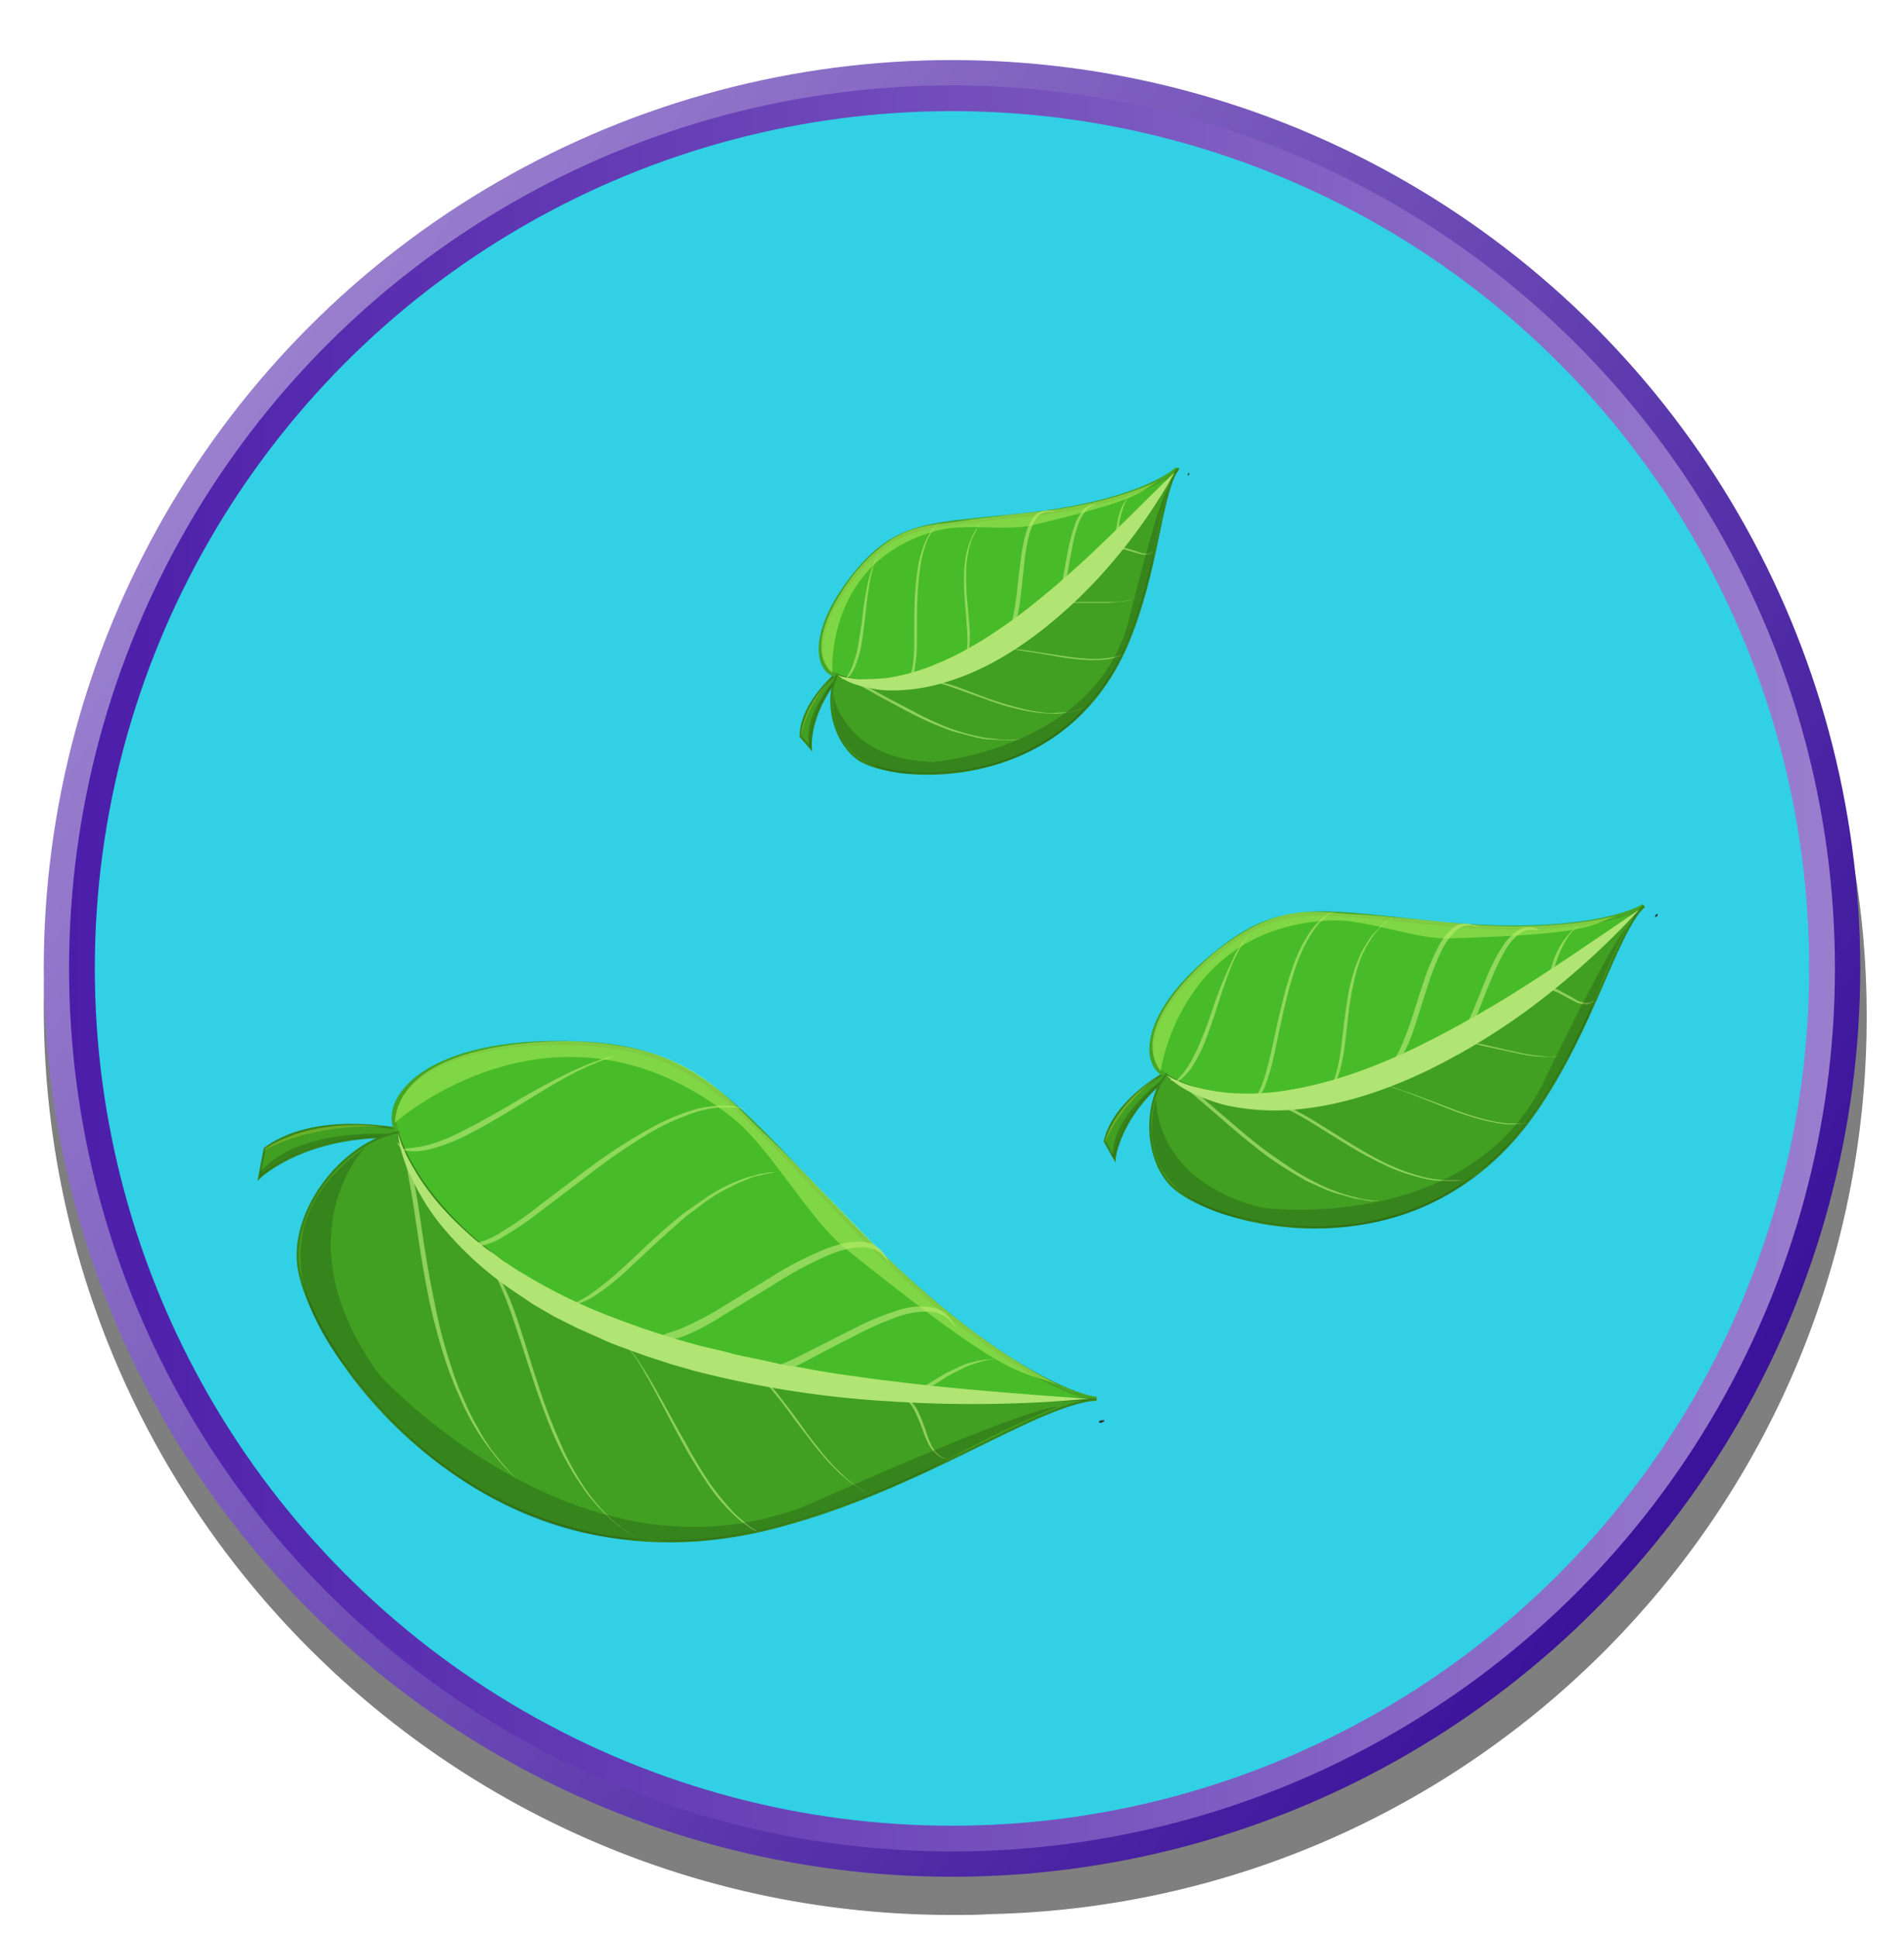 <svg xmlns="http://www.w3.org/2000/svg" xmlns:xlink="http://www.w3.org/1999/xlink" viewBox="0 0 443.8 451.5"><defs><style>.cls-1{fill:none;}.cls-2{isolation:isolate;}.cls-3{opacity:0.5;}.cls-4{fill:url(#linear-gradient);}.cls-5{fill:#31d0e5;stroke-width:6px;stroke:url(#linear-gradient-2);}.cls-11,.cls-5,.cls-7{stroke-miterlimit:10;}.cls-6{clip-path:url(#clip-path);}.cls-7{fill:#41a022;stroke:#38841c;stroke-width:0.5px;}.cls-8{fill:#204910;opacity:0.32;}.cls-9{fill:#8fc12f;}.cls-14,.cls-9{opacity:0.51;}.cls-10{fill:#353535;}.cls-11{fill:#48bc28;stroke:#45a525;}.cls-12,.cls-13{fill:#b0e573;}.cls-12{mix-blend-mode:screen;opacity:0.69;}.cls-14{fill:#b6f261;}</style><linearGradient id="linear-gradient" x1="43.17" y1="103.28" x2="392.43" y2="342.6" gradientUnits="userSpaceOnUse"><stop offset="0" stop-color="#9b81cf"/><stop offset="1" stop-color="#3b139b"/></linearGradient><linearGradient id="linear-gradient-2" x1="16.1" y1="225.74" x2="427.68" y2="225.74" gradientUnits="userSpaceOnUse"><stop offset="0" stop-color="#4c1da9"/><stop offset="1" stop-color="#997ece"/></linearGradient><clipPath id="clip-path"><circle class="cls-1" cx="222.6" cy="226.4" r="199.8"/></clipPath></defs><g class="cls-2"><g id="SB39_Interactive_Icon_13_F1"><path class="cls-3" d="M435.1,237a208.3,208.3,0,0,0-25.4-100A211.6,211.6,0,0,0,221.9,23C105,23,10.2,117.8,10.2,234.7S105,446.3,221.9,446.3c3,0,5.9,0,8.9-.2C344.1,443.6,435.1,350.9,435.1,237Z"/><circle class="cls-4" cx="221.9" cy="225.7" r="211.7"/><circle class="cls-5" cx="221.9" cy="225.7" r="202.8"/><g id="_001" data-name="001"><g class="cls-6"><g id="_001-2" data-name="001"><path class="cls-7" d="M97.8,264.1s-22.9-6.2-36.1,3.6l-1.3,6.8s11.6-11.3,35.7-9.3Z"/><path class="cls-8" d="M60.4,274.5s11.2-11.6,35.7-9.3l.8-.5s-25.9-3.6-36.3,8.5Z"/><path class="cls-9" d="M61.7,267.7s10.4-7.4,27.8-5.1c0,0-15.3-1.2-27.8,5.4Z"/><path class="cls-1" d="M255.6,331.4h0Z"/><path class="cls-10" d="M256.9,331h.2c.2,0,.5,0,.3.2s-.4.3-.7.4h-.2c-.1,0-.5,0-.3-.3s.5-.3.7-.3h.2l-.4.6h-.2c-.1,0-.5,0-.3-.3A1.1,1.1,0,0,1,256.9,331Z"/><path class="cls-11" d="M136,306.7c-53.9-30.5-43.3-42.8-43.3-42.8-4.3-6.9,5.7-22.2,42.2-20.7,28.1,1.1,35.6,13.7,64.3,43.1,32.3,33.2,53,39.6,56.4,39.7C234.8,326.8,176.3,329.4,136,306.7Z"/><path class="cls-7" d="M69.4,293.4c-.5-13.3,11.6-27.3,23.3-29.5,0,0,6.9,29.3,59.4,47.9,43.5,15.4,82.2,15.1,103,14.3h.5c-14.6,1.4-40.1,20.6-74.3,29.7C111.5,374.4,70,312,69.4,293.4Z"/><path class="cls-12" d="M176.4,356.9l-.3-.3-1.1-.7a38.6,38.6,0,0,1-4-3.4,74.3,74.3,0,0,1-5.4-6.6,114.5,114.5,0,0,1-6-10c-1.6-2.7-3.2-5.8-4.9-8.8s-3.3-6-5.1-8.7a34.2,34.2,0,0,0-5.1-6.5,14.5,14.5,0,0,0-2.1-1.8l-.3-.2h-.3l-.2-.2.2.2h.3l.3.3a9,9,0,0,1,2,1.7,34.2,34.2,0,0,1,5,6.5c1.6,2.7,3.2,5.7,4.8,8.7s3.2,6.1,4.7,8.8a113.3,113.3,0,0,0,6.1,10,40.3,40.3,0,0,0,5.6,6.7,30.4,30.4,0,0,0,4.2,3.5l1.2.7Z"/><path class="cls-12" d="M111,291.4c0,.1.6.5,1.5,1.5a24.6,24.6,0,0,1,1.7,2.2,22.8,22.8,0,0,1,1.8,3.2,84.2,84.2,0,0,1,3.9,10c1.4,4,2.9,8.9,4.8,14.6,1.4,4.1,3,8.6,5,13a68.6,68.6,0,0,0,7.3,12.4,51.9,51.9,0,0,0,4.3,4.8,26.6,26.6,0,0,0,4,3.3,12,12,0,0,0,1.7,1.1l1.3.8,1.1.6-1.1-.6a7.4,7.4,0,0,0-1.3-.8l-1.6-1.1a36.4,36.4,0,0,1-4-3.4,51.1,51.1,0,0,1-4.1-4.8,61.9,61.9,0,0,1-6.9-12.4,123.8,123.8,0,0,1-4.9-12.9c-1.9-5.7-3.3-10.6-4.7-14.7a67.9,67.9,0,0,0-4.1-10,23.9,23.9,0,0,0-2-3.3,15.2,15.2,0,0,0-1.8-2.2C111.8,291.7,111.1,291.3,111,291.4Z"/><path class="cls-12" d="M92.6,266.3c-.1.1.5.6,1,1.9a28.9,28.9,0,0,1,1.7,6.6c.6,3,1.2,6.9,1.9,11.7s1.6,10.6,3,17.3a142.8,142.8,0,0,0,4.2,15c.9,2.5,1.9,5,3,7.4a50.9,50.9,0,0,0,3.4,6.6,52.4,52.4,0,0,0,3.8,5.5,38.7,38.7,0,0,0,3.4,4,25.1,25.1,0,0,0,2.5,2.4l1,.9-1-.9a30.8,30.8,0,0,1-2.4-2.5c-1-1.1-2.1-2.4-3.3-4a41.5,41.5,0,0,1-3.5-5.6,52.2,52.2,0,0,1-3.3-6.7,58,58,0,0,1-2.8-7.3,118.9,118.9,0,0,1-3.9-15c-1.4-6.6-2.3-12.4-3-17.2s-1.3-8.7-2-11.8a30.2,30.2,0,0,0-2.1-6.6,4.5,4.5,0,0,0-1.1-1.4C92.8,266.3,92.6,266.3,92.6,266.3Z"/><path class="cls-12" d="M175.3,319.3l.8.7a23,23,0,0,1,2.4,2.3c1,1.1,2.1,2.5,3.5,4.2s2.8,3.9,4.7,6.3,2.7,3.6,4.3,5.5a52.4,52.4,0,0,0,5.1,5.4,23.9,23.9,0,0,0,2.6,2.1l2.3,1.5,1.6.7.4.2h0l-.4-.2a11.8,11.8,0,0,1-1.6-.8l-2.3-1.5a22.5,22.5,0,0,1-2.4-2.1,49.6,49.6,0,0,1-4.9-5.3c-1.5-1.9-3-3.8-4.2-5.5s-3.3-4.6-4.7-6.3a35.2,35.2,0,0,0-3.6-4.3l-1.4-1.4-1.2-.9Z"/><path class="cls-12" d="M211.2,326l.3.4c.1.1.2.3.4.4l.5.7a10.8,10.8,0,0,1,1.2,2.2,35.2,35.2,0,0,1,1.5,3.7,23.3,23.3,0,0,0,1.4,3.3,8.7,8.7,0,0,0,2.1,2.5,3.7,3.7,0,0,0,2.2.8h1.1s-.1.1-.3,0h-.7a3.7,3.7,0,0,1-2.1-1,6.5,6.5,0,0,1-1.9-2.6,21.9,21.9,0,0,1-1.2-3.3c-.6-1.5-1-2.7-1.5-3.7a9.2,9.2,0,0,0-1.4-2.3,1.7,1.7,0,0,0-.6-.6l-.5-.4C211.4,325.9,211.3,325.9,211.2,326Z"/><path class="cls-12" d="M110.2,289.9c-.1.2.4.5,1.5.5a14.2,14.2,0,0,0,5.3-2,78.4,78.4,0,0,0,9.1-6.2l13.2-10a140.7,140.7,0,0,1,11.7-7.9,54.3,54.3,0,0,1,11.5-5.2,23.2,23.2,0,0,1,8.4-1,10.7,10.7,0,0,1,2.3.3l.8.2-.8-.3-2.2-.5a26.2,26.2,0,0,0-8.4.6,50,50,0,0,0-11.6,4.9,120.4,120.4,0,0,0-11.9,7.6c-5.1,3.7-9.5,7.2-13.2,9.9a73.3,73.3,0,0,1-9,6.3,17.7,17.7,0,0,1-5.1,2.4C110.8,289.7,110.3,289.7,110.2,289.9Z"/><path class="cls-12" d="M133.1,304c0,.1.2.1.5,0h.5l.8-.2a17,17,0,0,0,4.6-2.4,54.9,54.9,0,0,0,6.9-5.6c2.7-2.5,5.7-5.4,9.4-8.7l4.2-3.7,4.7-3.5a36.8,36.8,0,0,1,5-3l2.6-1.3,1.3-.5,1.2-.5a13.6,13.6,0,0,1,2.5-.7l1.2-.3,1.1-.2,1.1-.2h-1.1l-1.2.2-1.2.2-2.6.7-1.3.4-1.3.5c-.9.4-1.8.7-2.7,1.2a37.8,37.8,0,0,0-5.1,3l-4.9,3.4-4.3,3.6c-3.7,3.3-6.8,6.3-9.4,8.7s-4.9,4.3-6.7,5.6a29.3,29.3,0,0,1-4.3,2.7l-.7.3-.5.2Z"/><path class="cls-12" d="M154.6,311.3c-.2.4.1.7.8.8a9,9,0,0,0,4.2-.8,49.7,49.7,0,0,0,8.4-4.4l12.8-7.8a82.3,82.3,0,0,1,10.8-5.9c3.6-1.7,6.9-2.6,9.4-2.5a6.5,6.5,0,0,1,5.1,2.2l.7.8.3.8.4.6-.3-.7a4.6,4.6,0,0,1-.3-.9l-.6-.9a6.2,6.2,0,0,0-4.7-3.1c-2.4-.4-5.6.2-9.2,1.6a77.7,77.7,0,0,0-10.8,5.4L169,304.2a71.2,71.2,0,0,1-8.4,4.6C156.4,310.8,154.9,310.6,154.6,311.3Z"/><path class="cls-12" d="M210.3,325.2c0,.1.2.1.7.2a7.9,7.9,0,0,0,2.2-.4l1.6-.6,1.8-1c1.3-.7,2.7-1.7,4.5-2.8l4.1-2.1a37.3,37.3,0,0,1,4.4-1.4,32.4,32.4,0,0,1,3.5-.5h0l-3.6.3a28.9,28.9,0,0,0-4.7,1.1l-4.3,2-4.6,2.8-3.1,1.6C211.1,324.8,210.3,324.9,210.3,325.2Z"/><path class="cls-12" d="M94.2,267.9c0,.2.5.3,1.5.4a14.5,14.5,0,0,0,4.6-.5,40.6,40.6,0,0,0,7.6-2.8c3-1.5,6.5-3.4,10.4-5.8,5.6-3.3,12.2-7.7,17.9-10.3,1.4-.7,2.8-1.2,4-1.7l1.8-.6,1.5-.5,1.3-.2.9-.2h0l-.9.2-1.3.2-1.6.3-1.8.5c-1.2.5-2.6.9-4.1,1.6-5.8,2.4-12.7,6.4-18.3,9.7-4,2.3-7.4,4.2-10.3,5.6a42.4,42.4,0,0,1-7.4,3C96.1,267.8,94.2,267.5,94.2,267.9Z"/><path class="cls-12" d="M175.7,320.1c-.1.3.1.6.8.8a8.4,8.4,0,0,0,3.8-.5,46,46,0,0,0,7.4-3.1c3.1-1.6,6.9-3.7,11.2-5.8a67.5,67.5,0,0,1,9.5-4.3,19.7,19.7,0,0,1,8.4-1.5,7.2,7.2,0,0,1,4.8,2.2l.6.7.4.6.3.6-.3-.7-.3-.7-.6-.8a6.9,6.9,0,0,0-4.5-2.9,16.2,16.2,0,0,0-8.2.8,59.4,59.4,0,0,0-9.5,3.9L188.4,315a68.6,68.6,0,0,1-7.4,3.4C177.3,319.8,176,319.5,175.7,320.1Z"/><path class="cls-13" d="M92.7,263.9a33.9,33.9,0,0,0,2,5.3c.9,1.7,1.8,3.3,2.8,4.9a59.5,59.5,0,0,0,6.9,8.8,84.9,84.9,0,0,0,8.3,7.6,18.8,18.8,0,0,0,2.3,1.6l2.2,1.7c1.6,1,3.1,2.1,4.7,3a125,125,0,0,0,20.1,9.9,198.1,198.1,0,0,0,21.4,7l5.5,1.3c1.9.5,3.7,1,5.5,1.3l5.6,1.2,2.7.6,2.8.4c3.8.7,7.5,1.4,11.2,1.9s7.5,1.1,11.3,1.5c15.1,1.9,30.3,3,45.6,4.1a294.4,294.4,0,0,1-46,.6,236.2,236.2,0,0,1-45.7-7.1l-5.6-1.6-5.5-1.8-2.8-1-2.7-1a50.9,50.9,0,0,1-5.4-2.2l-5.4-2.4-5.2-2.6-5-2.9-4.9-3.3a78.8,78.8,0,0,1-17.2-15.9,56.1,56.1,0,0,1-6.1-9.9A33.5,33.5,0,0,1,92.7,263.9Z"/><path class="cls-14" d="M92,261.7s37.5-33.7,78.6-1.3c9.1,7.2,17.7,23.5,26.6,30.7,44.3,35.5,39,26.2,53.3,33.5,0,0-19.5-7.7-44.2-32,0,0-22-22.7-25.9-26.3-12.5-11.4-17.9-22.2-46-23.6C134.4,242.7,93.7,240.9,92,261.7Z"/><path class="cls-8" d="M84.9,267.6s-19.7,20.8,3.5,52.8c0,0,47,51.8,100.2,30.2,0,0,50-22.5,58.1-22.8,0,0-11.6,4.3-30.1,14.7,0,0-40.5,19.8-64.5,16.3,0,0-38.7,3.8-71.3-40C80.8,318.8,54,289.4,84.9,267.6Z"/><path class="cls-7" d="M274.5,248.4s-14.5,6.8-17,17.6l2.3,4.1s1-10.9,14.3-20.5Z"/><path class="cls-8" d="M259.8,270.1s.7-10.9,14.3-20.5l.2-.5s-14.9,9.4-15,20.2Z"/><path class="cls-9" d="M257.5,266s2.1-8.4,12.1-14.8c0,0-8.4,6.1-12,15Z"/><path class="cls-1" d="M385.5,213.9h-.1l-.2.2Z"/><path class="cls-10" d="M386,213.1h.1c.1-.1.3-.2.3,0a.8.8,0,0,1-.2.5h-.1c-.1.1-.3.2-.3,0a.8.8,0,0,1,.2-.5h.1a.9.9,0,0,0,.1.5h-.1c-.1.1-.3.2-.3,0A.8.8,0,0,1,386,213.1Z"/><path class="cls-11" d="M312.9,253.6c-41.2,7.9-41.1-3.1-41.1-3.1-5.2-1.7-6.8-14,12.8-29.2,14.9-11.7,24.3-8.6,52.1-5.9,31.1,2.9,44.7-2.9,46.4-4.3C372.8,220.6,343.7,247.6,312.9,253.6Z"/><path class="cls-7" d="M272.7,275.9c-6-6.6-5.9-19.2-.9-25.4,0,0,16.4,12.1,51.7-1.4,29.2-11.1,49.1-28.2,59.4-37.7.2-.1.2-.2.3-.3-6.9,7.2-11.7,28.3-25.3,48C330,299.2,281.2,285.3,272.7,275.9Z"/><path class="cls-12" d="M355.8,261.8h-1.1c-.8,0-2,.1-3.6,0a40,40,0,0,1-5.7-1.1,72.9,72.9,0,0,1-7.5-2.5l-6.3-2.4-6.5-2.3a28,28,0,0,0-5.5-1.1h0a21.3,21.3,0,0,1,5.4,1.2c2,.6,4.1,1.5,6.3,2.3l6.3,2.5a72.9,72.9,0,0,0,7.5,2.5,41.1,41.1,0,0,0,5.8,1.1,19.7,19.7,0,0,0,3.7-.1l1-.2Z"/><path class="cls-12" d="M293.3,256.6l1.5.2a7.4,7.4,0,0,1,1.8.4,12.7,12.7,0,0,1,2.3.8,59.9,59.9,0,0,1,6.4,3.4l8.9,5.5a91.1,91.1,0,0,0,8.3,4.5,42,42,0,0,0,9.2,3.2,17.1,17.1,0,0,0,4.3.6,21.5,21.5,0,0,0,3.6,0l1.3-.2,1-.2.8-.2-.8.2-1,.2h-4.8a22.6,22.6,0,0,1-4.3-.7,44.4,44.4,0,0,1-9-3.3c-2.9-1.4-5.7-3.1-8.2-4.6l-8.8-5.5a71.1,71.1,0,0,0-6.5-3.4l-2.5-.8-1.9-.3A3.8,3.8,0,0,0,293.3,256.6Z"/><path class="cls-12" d="M272.8,251.8a7.5,7.5,0,0,1,1.4.5,19.8,19.8,0,0,1,3.7,2.6l6.2,5.3c2.5,2.2,5.4,4.7,9.1,7.6s5.6,4,8.7,5.9,3.2,1.8,4.8,2.5a35.6,35.6,0,0,0,4.7,1.9l4.3,1.2,3.6.6h2.3l-2.3-.2a18,18,0,0,1-3.5-.7,29.3,29.3,0,0,1-4.3-1.3,35.7,35.7,0,0,1-4.6-2c-1.6-.8-3.1-1.6-4.7-2.6s-6-4-8.6-6-6.5-5.4-9-7.5-4.5-4-6.2-5.3a18.4,18.4,0,0,0-4-2.5,3,3,0,0,0-1.2-.2C272.9,251.7,272.8,251.7,272.8,251.8Z"/><path class="cls-12" d="M338.7,242.9h.8a8.9,8.9,0,0,1,2.2.1,23.2,23.2,0,0,1,3.7.7l5.1,1.1,4.7,1a29.2,29.2,0,0,0,5,.5h2.2l1.9-.3,1.1-.3h0l-1.1.3-1.8.2a8.8,8.8,0,0,1-2.3,0,41.9,41.9,0,0,1-4.8-.6l-4.6-1-5.2-1.2-3.7-.6h-2.4Z"/><path class="cls-12" d="M360.2,230.5l.4.2h.9l1.6.6,2.4,1.3,2.1,1.1a10.3,10.3,0,0,0,2.2.4,3.6,3.6,0,0,0,1.5-.6l.3-.2c0-.1.1-.1.1-.2h0c0,.1-.1.1-.2.2h-.2a2.2,2.2,0,0,1-1.5.4,5.8,5.8,0,0,1-2.1-.5l-2.1-1.2-2.4-1.3a4.5,4.5,0,0,0-1.7-.5h-1.3Z"/><path class="cls-12" d="M292.3,256.2c0,.1.4.1.9-.4a8.3,8.3,0,0,0,1.9-3.3,52.7,52.7,0,0,0,2-7.2c.7-3.1,1.4-6.8,2.4-11s1.6-6.2,2.6-9.2a36.8,36.8,0,0,1,3.7-7.7,16.2,16.2,0,0,1,3.8-4.2l1.4-.9.5-.2-.5.2-1.4.7a16.5,16.5,0,0,0-4.1,4,33.6,33.6,0,0,0-3.9,7.6,78.4,78.4,0,0,0-2.7,9.1c-1.1,4.2-1.8,7.9-2.5,11s-1.3,5.4-1.9,7.1a14.8,14.8,0,0,1-1.6,3.5C292.5,255.9,292.2,256.1,292.3,256.2Z"/><path class="cls-12" d="M310.3,253.5l.2-.2.3-.3.2-.4a12.8,12.8,0,0,0,1.4-3.4,45.1,45.1,0,0,0,1.1-5.9c.3-2.4.6-5.3,1-8.6l.6-3.7c.3-1.3.5-2.6.9-3.9a27.8,27.8,0,0,1,1.2-3.8,13,13,0,0,1,.8-1.7l.4-.9a5.6,5.6,0,0,0,.5-.8l.9-1.4.5-.7.5-.6.5-.6.5-.5.5-.4c.1-.2.3-.3.4-.4l.8-.7.6-.5a1.1,1.1,0,0,0,.5-.4l-.5.4-.6.4-.9.7-.4.4-.5.4-.5.5-.5.6-.6.6-.5.6a13,13,0,0,0-1,1.5l-.5.8a5.6,5.6,0,0,1-.5.8,14.2,14.2,0,0,0-.8,1.8,24.6,24.6,0,0,0-1.4,3.8c-.4,1.3-.7,2.6-1,3.9l-.6,3.8c-.5,3.3-.8,6.2-1.1,8.6a45.4,45.4,0,0,1-1,5.8,28.2,28.2,0,0,1-1,3.3c-.1.2-.2.3-.2.4l-.2.4C310.3,253.3,310.2,253.4,310.3,253.5Z"/><path class="cls-12" d="M324.6,247.8c0,.3.3.3.7.1a6,6,0,0,0,1.8-2.3,32.4,32.4,0,0,0,2.5-5.9c.9-2.7,1.9-6,3.1-9.7s1.9-5.4,3-7.8a15.9,15.9,0,0,1,3.8-5.4,4.6,4.6,0,0,1,3.6-1.1l.7.2.5.2.5.2-.5-.3-.5-.3-.7-.2a4.6,4.6,0,0,0-3.9.4,12.9,12.9,0,0,0-4,4.9,51.3,51.3,0,0,0-3.2,7.5c-1.2,3.6-2.2,6.9-3.1,9.6s-1.7,4.6-2.3,6C325.3,246.8,324.4,247.3,324.6,247.8Z"/><path class="cls-12" d="M359.4,230.5c0,.1.2.1.4-.1a4.2,4.2,0,0,0,1-1.2l.6-1a11.2,11.2,0,0,1,.5-1.3c.3-1,.6-2.1,1.1-3.4a22.4,22.4,0,0,1,1.2-2.9c.5-1,1.1-1.9,1.6-2.7l1.6-1.8.5-.5.2-.2-.2.2-.5.4a15.1,15.1,0,0,0-1.8,1.8,19.5,19.5,0,0,0-1.9,2.6,25.3,25.3,0,0,0-1.4,2.9c-.5,1.4-.8,2.5-1.1,3.4a9.8,9.8,0,0,1-.9,2.2C359.7,230,359.3,230.4,359.4,230.5Z"/><path class="cls-12" d="M274.4,251.9c0,.1.3,0,.9-.4a16.8,16.8,0,0,0,2.2-2.3,45.9,45.9,0,0,0,2.7-4.8c.9-2.1,1.8-4.6,2.8-7.6s2.9-9.3,4.7-13.2L289,221l.7-1.1.6-.9.5-.7.4-.5.4-.4a1.2,1.2,0,0,0-.4.4l-.5.5-.5.7-.7.8-.7,1.1a12.6,12.6,0,0,0-1.4,2.6,97.9,97.9,0,0,0-5.2,13c-1,3-2,5.4-2.9,7.5a32.6,32.6,0,0,1-2.5,4.7C275.3,251,274.2,251.7,274.4,251.9Z"/><path class="cls-12" d="M339.3,243.1c.1.2.3.2.8,0a5.5,5.5,0,0,0,1.7-1.9,33.7,33.7,0,0,0,2.5-4.8c.9-2.2,1.9-4.9,3.2-7.9a54,54,0,0,1,3-6.4,13.3,13.3,0,0,1,3.7-4.5,4.7,4.7,0,0,1,3.4-.9h1.1l.5.2-.5-.2-.5-.3-.6-.2a5.3,5.3,0,0,0-3.6.5,12.9,12.9,0,0,0-3.9,4.1,39.1,39.1,0,0,0-3.2,6.1c-1.3,3-2.3,5.7-3.2,7.8a39.9,39.9,0,0,1-2.4,5C340,242.2,339.2,242.7,339.3,243.1Z"/><path class="cls-13" d="M271.8,250.5a27,27,0,0,0,3.4,1.7,22.9,22.9,0,0,0,3.7,1.2,45.8,45.8,0,0,0,7.4,1.3,57.2,57.2,0,0,0,14.9-.8c9.9-1.7,19.4-5.3,28.5-9.6a260.8,260.8,0,0,0,26.7-15.1c8.6-5.5,17.1-11.4,25.7-17.2a183.9,183.9,0,0,1-23,21.1,153.6,153.6,0,0,1-26.8,16.6c-9.5,4.5-19.8,8-30.5,8.9a53.9,53.9,0,0,1-16-1,39.5,39.5,0,0,1-7.5-2.7A20.7,20.7,0,0,1,271.8,250.5Z"/><path class="cls-14" d="M270.5,249.7s4.6-33.9,40-35.2c7.8-.3,19.4,4.4,27.2,4.2,38.4-1.1,31.6-3.6,42.2-6.1,0,0-13.4,4.6-36.8,2.9,0,0-21.4-2.1-24.9-2.3-11.5-.4-19-3.6-34.2,8.1C284,221.3,262.2,238.1,270.5,249.7Z"/><path class="cls-8" d="M269.5,255.8s-1.1,19.4,24.9,25.7c0,0,46.9,6.2,64.9-28.3,0,0,16-33.5,20-37.2,0,0-4.1,7.2-9,20.8,0,0-12.3,27.9-26.2,36.6,0,0-18.3,19-54.4,10.6C289.7,284,263,280.6,269.5,255.8Z"/><path class="cls-7" d="M196.9,155.3s-10.1,7.5-10.3,16.3l2.4,2.8s-.9-8.6,7.8-18.1Z"/><path class="cls-8" d="M189,174.4s-1.2-8.5,7.8-18.1v-.4s-10,9.6-8.2,18Z"/><path class="cls-9" d="M186.6,171.6s.3-6.8,7-13.3c0,0-5.6,6-6.9,13.4Z"/><path class="cls-1" d="M276.7,111h-.1c0,.1-.1.1-.1.2Z"/><path class="cls-10" d="M277,110.3h0s.2-.1.2,0a.6.6,0,0,1-.1.4h0c-.1.1-.2.2-.2.1a.4.4,0,0,1,.1-.5h0c0,.2.1.3.1.4h0c-.1.1-.2.2-.2.1A.4.4,0,0,1,277,110.3Z"/><path class="cls-11" d="M227.2,153.1c-30.4,12.7-32.1,4.2-32.1,4.2-4.3-.4-7.4-9.6,5.1-24.5,9.7-11.3,17.4-10.4,39.2-12.8,24.4-2.7,33.9-9.4,35-10.8C268,118.3,249.9,143.7,227.2,153.1Z"/><path class="cls-7" d="M199.9,176.8c-5.7-4.2-7.7-13.8-4.8-19.5,0,0,14.6,6.7,39.6-9.3,20.6-13.2,33.2-29.5,39.6-38.5.1-.1.1-.2.2-.2-4.2,6.6-4.5,23.6-11.8,40.9C247.6,185.5,207.9,182.6,199.9,176.8Z"/><path class="cls-12" d="M261.5,152.6h-.2l-.7.3a22.4,22.4,0,0,1-2.7.5,21.6,21.6,0,0,1-4.5.1,53.4,53.4,0,0,1-6.2-.7l-5.3-.8a51.5,51.5,0,0,0-5.3-.7,16.1,16.1,0,0,0-4.4,0l-1.4.3h0l1.4-.3a21.3,21.3,0,0,1,4.3.1l5.3.8,5.2.9a53.4,53.4,0,0,0,6.2.7,33.3,33.3,0,0,0,4.6-.1,17.6,17.6,0,0,0,2.9-.7l.6-.3Z"/><path class="cls-12" d="M212.6,158.6c.1.1.4,0,1.2-.1h1.4l2,.3a49.2,49.2,0,0,1,5.4,1.6l7.8,2.8a54.7,54.7,0,0,0,7.1,2.1,32.9,32.9,0,0,0,7.5,1,13.5,13.5,0,0,0,3.5-.2,18.1,18.1,0,0,0,2.7-.6l1-.4.7-.3.6-.2-.6.2-.7.3-1,.3a10.7,10.7,0,0,1-2.7.6l-3.4.2a33.4,33.4,0,0,1-7.5-1.2c-2.5-.6-4.9-1.4-7-2.1l-7.7-2.9a53.2,53.2,0,0,0-5.5-1.5l-2.1-.3h-1.5Z"/><path class="cls-12" d="M196.1,158.2c0,.1.4,0,1.1.2a13.2,13.2,0,0,1,3.3,1.4l5.6,3.1c2.3,1.2,4.9,2.7,8.2,4.3a68.5,68.5,0,0,0,7.7,3.2l4.1,1.1a27,27,0,0,0,3.9.8l3.5.2h2.8l1.8-.3h0l-1.8.2h-2.8L230,172a28.7,28.7,0,0,1-3.8-.8c-1.4-.3-2.7-.8-4.1-1.2a73.7,73.7,0,0,1-7.5-3.3l-8.2-4.3-5.6-3.1a13.1,13.1,0,0,0-3.5-1.2h-1.2Z"/><path class="cls-12" d="M245.4,140.8h.5l1.8-.3h10.8l3.9-.4,1.7-.4a4.6,4.6,0,0,0,1.4-.5l.8-.4h0l-.8.4-1.4.5-1.7.3a23.4,23.4,0,0,1-3.8.3H247.8l-1.1.2h-.8Z"/><path class="cls-12" d="M259.9,127.9h1l1.4.2,2,.6,1.8.5a3.6,3.6,0,0,0,1.8-.1,1.5,1.5,0,0,0,1-.7l.2-.2h0l-.2.2a2.3,2.3,0,0,1-1.1.6,5,5,0,0,1-1.7-.1l-1.8-.6-2-.6-1.4-.2h-.8C260,127.8,259.9,127.8,259.9,127.9Z"/><path class="cls-12" d="M211.8,158.5c0,.1.3,0,.6-.5a5.6,5.6,0,0,0,.9-2.8,31.3,31.3,0,0,0,.4-5.9c.1-2.5,0-5.4.1-8.8a64.9,64.9,0,0,1,.6-7.5,28.3,28.3,0,0,1,1.5-6.5,13.3,13.3,0,0,1,2.3-3.9l.9-.9.4-.2-.4.2a5.7,5.7,0,0,0-.9.8,11.8,11.8,0,0,0-2.5,3.7,25.3,25.3,0,0,0-1.8,6.5,61.7,61.7,0,0,0-.7,7.4c-.1,3.4-.1,6.4-.1,8.8a45.8,45.8,0,0,1-.3,5.9,15.2,15.2,0,0,1-.7,2.9C211.9,158.2,211.7,158.4,211.8,158.5Z"/><path class="cls-12" d="M225.2,153.5v-.2l.2-.3c0-.1.1-.2.1-.3a11.8,11.8,0,0,0,.5-2.8,25.6,25.6,0,0,0-.1-4.7c-.1-1.9-.4-4.2-.6-6.8,0-1-.1-2-.1-3v-3.1c.1-1,.2-2.1.4-3.1l.3-1.5a2.5,2.5,0,0,1,.2-.7,6.4,6.4,0,0,0,.2-.7l.5-1.2.3-.6.3-.6c.1-.2.2-.3.2-.5s.3-.3.3-.5l.3-.4.3-.4.5-.6.4-.5.4-.4-.4.4-.4.5a1.7,1.7,0,0,0-.6.6q0,.2-.3.3c0,.2-.1.3-.2.5l-.4.4-.3.6-.3.5-.3.6c-.2.4-.3.8-.5,1.3l-.3.7a2.5,2.5,0,0,1-.2.7c-.1.5-.3,1-.4,1.5s-.3,2.1-.4,3.1-.1,2.2-.1,3.2,0,2,.1,3c.1,2.6.4,4.9.5,6.8a41.2,41.2,0,0,1,.2,4.6c-.1,1.3-.2,2.1-.3,2.7s-.1.3-.1.4v.3C225.1,153.4,225.1,153.5,225.2,153.5Z"/><path class="cls-12" d="M235.3,146.9c0,.1.2.1.6-.1a5.9,5.9,0,0,0,1-2,47.6,47.6,0,0,0,.9-5c.3-2.2.5-4.9.9-7.9a44.1,44.1,0,0,1,1-6.5,13.6,13.6,0,0,1,2-4.8,3.8,3.8,0,0,1,2.7-1.4h1.3l-.4-.2h-1a3.7,3.7,0,0,0-2.9,1,10.6,10.6,0,0,0-2.3,4.4,39.1,39.1,0,0,0-1.2,6.3q-.6,4.5-.9,7.8c-.3,2.2-.6,3.9-.8,5S235.1,146.5,235.3,146.9Z"/><path class="cls-12" d="M259.3,128l.3-.2a3.8,3.8,0,0,0,.5-1.1l.3-.8c.1-.4.1-.7.2-1.1s.2-1.7.3-2.8a11.4,11.4,0,0,1,.5-2.4,15.5,15.5,0,0,1,.8-2.3c.3-.7.7-1.3.9-1.7s.3-.3.3-.5h0l-.3.5a14.2,14.2,0,0,0-1.1,1.6,9.4,9.4,0,0,0-1,2.3,11.4,11.4,0,0,0-.6,2.5c-.2,1.1-.3,2-.4,2.8s-.2,1.4-.3,1.8S259.1,127.9,259.3,128Z"/><path class="cls-12" d="M197.3,158c.1.1.3-.1.7-.4a11.4,11.4,0,0,0,1.3-2.2,28.8,28.8,0,0,0,1.3-4.1c.3-1.7.6-3.8.9-6.2s.8-7.7,1.5-10.9l.6-2.3a3.6,3.6,0,0,1,.4-.9l.3-.8.3-.6c0-.2.1-.3.2-.5l.2-.3-.2.3-.3.5-.3.6-.4.8a4.6,4.6,0,0,0-.3.9c-.3.6-.5,1.4-.8,2.2a77.5,77.5,0,0,0-1.8,10.9c-.4,2.4-.7,4.4-1,6.1a30.5,30.5,0,0,1-1.2,4.1C197.9,157.2,197.2,157.9,197.3,158Z"/><path class="cls-12" d="M245.9,140.9c0,.1.2.1.5-.1a5.1,5.1,0,0,0,1.1-1.8,25.2,25.2,0,0,0,1.1-4.1c.3-1.8.7-4.1,1.2-6.6a32.7,32.7,0,0,1,1.3-5.4,10.7,10.7,0,0,1,2.1-4,4.1,4.1,0,0,1,2.5-1.3h-.1a3.5,3.5,0,0,0-2.7.9,9.4,9.4,0,0,0-2.3,3.7,41,41,0,0,0-1.5,5.3c-.5,2.5-.9,4.7-1.2,6.5s-.7,3.2-1,4.2S245.7,140.6,245.9,140.9Z"/><path class="cls-13" d="M195.1,157.3a10.9,10.9,0,0,0,3,.7,13.6,13.6,0,0,0,2.9.3,56.8,56.8,0,0,0,5.9-.3,47.9,47.9,0,0,0,11.2-3.2c7.2-2.9,13.9-7.3,20.2-12a221,221,0,0,0,18.1-15.7c5.8-5.5,11.4-11.3,17.4-17a128.5,128.5,0,0,1-14,20.3,112.3,112.3,0,0,1-17.9,17.2c-6.6,5-14,9.3-22.2,11.6a41.9,41.9,0,0,1-12.7,1.7,25.9,25.9,0,0,1-6.2-1A15.5,15.5,0,0,1,195.1,157.3Z"/><path class="cls-14" d="M194,156.9s-1.9-26.7,25.1-33.4c6-1.5,15.6.3,21.6-1.1,29.4-7,23.7-7.9,31.5-11.4,0,0-9.6,5.6-27.9,8,0,0-16.7,1.8-19.5,2.3-8.9,1.5-15.2.3-25,11.6C199.8,132.9,185.8,149.4,194,156.9Z"/><path class="cls-8" d="M194.2,161.8s2.2,15.1,23.2,15.8c0,0,37.1-2.8,45.5-32.2,0,0,6.9-28.3,9.4-31.8a127,127,0,0,0-3.7,17.4s-4.9,23.5-14.2,32.4c0,0-11.1,17.5-40.1,16.9C214.3,180.3,193.2,181.9,194.2,161.8Z"/></g></g></g></g></g></svg>